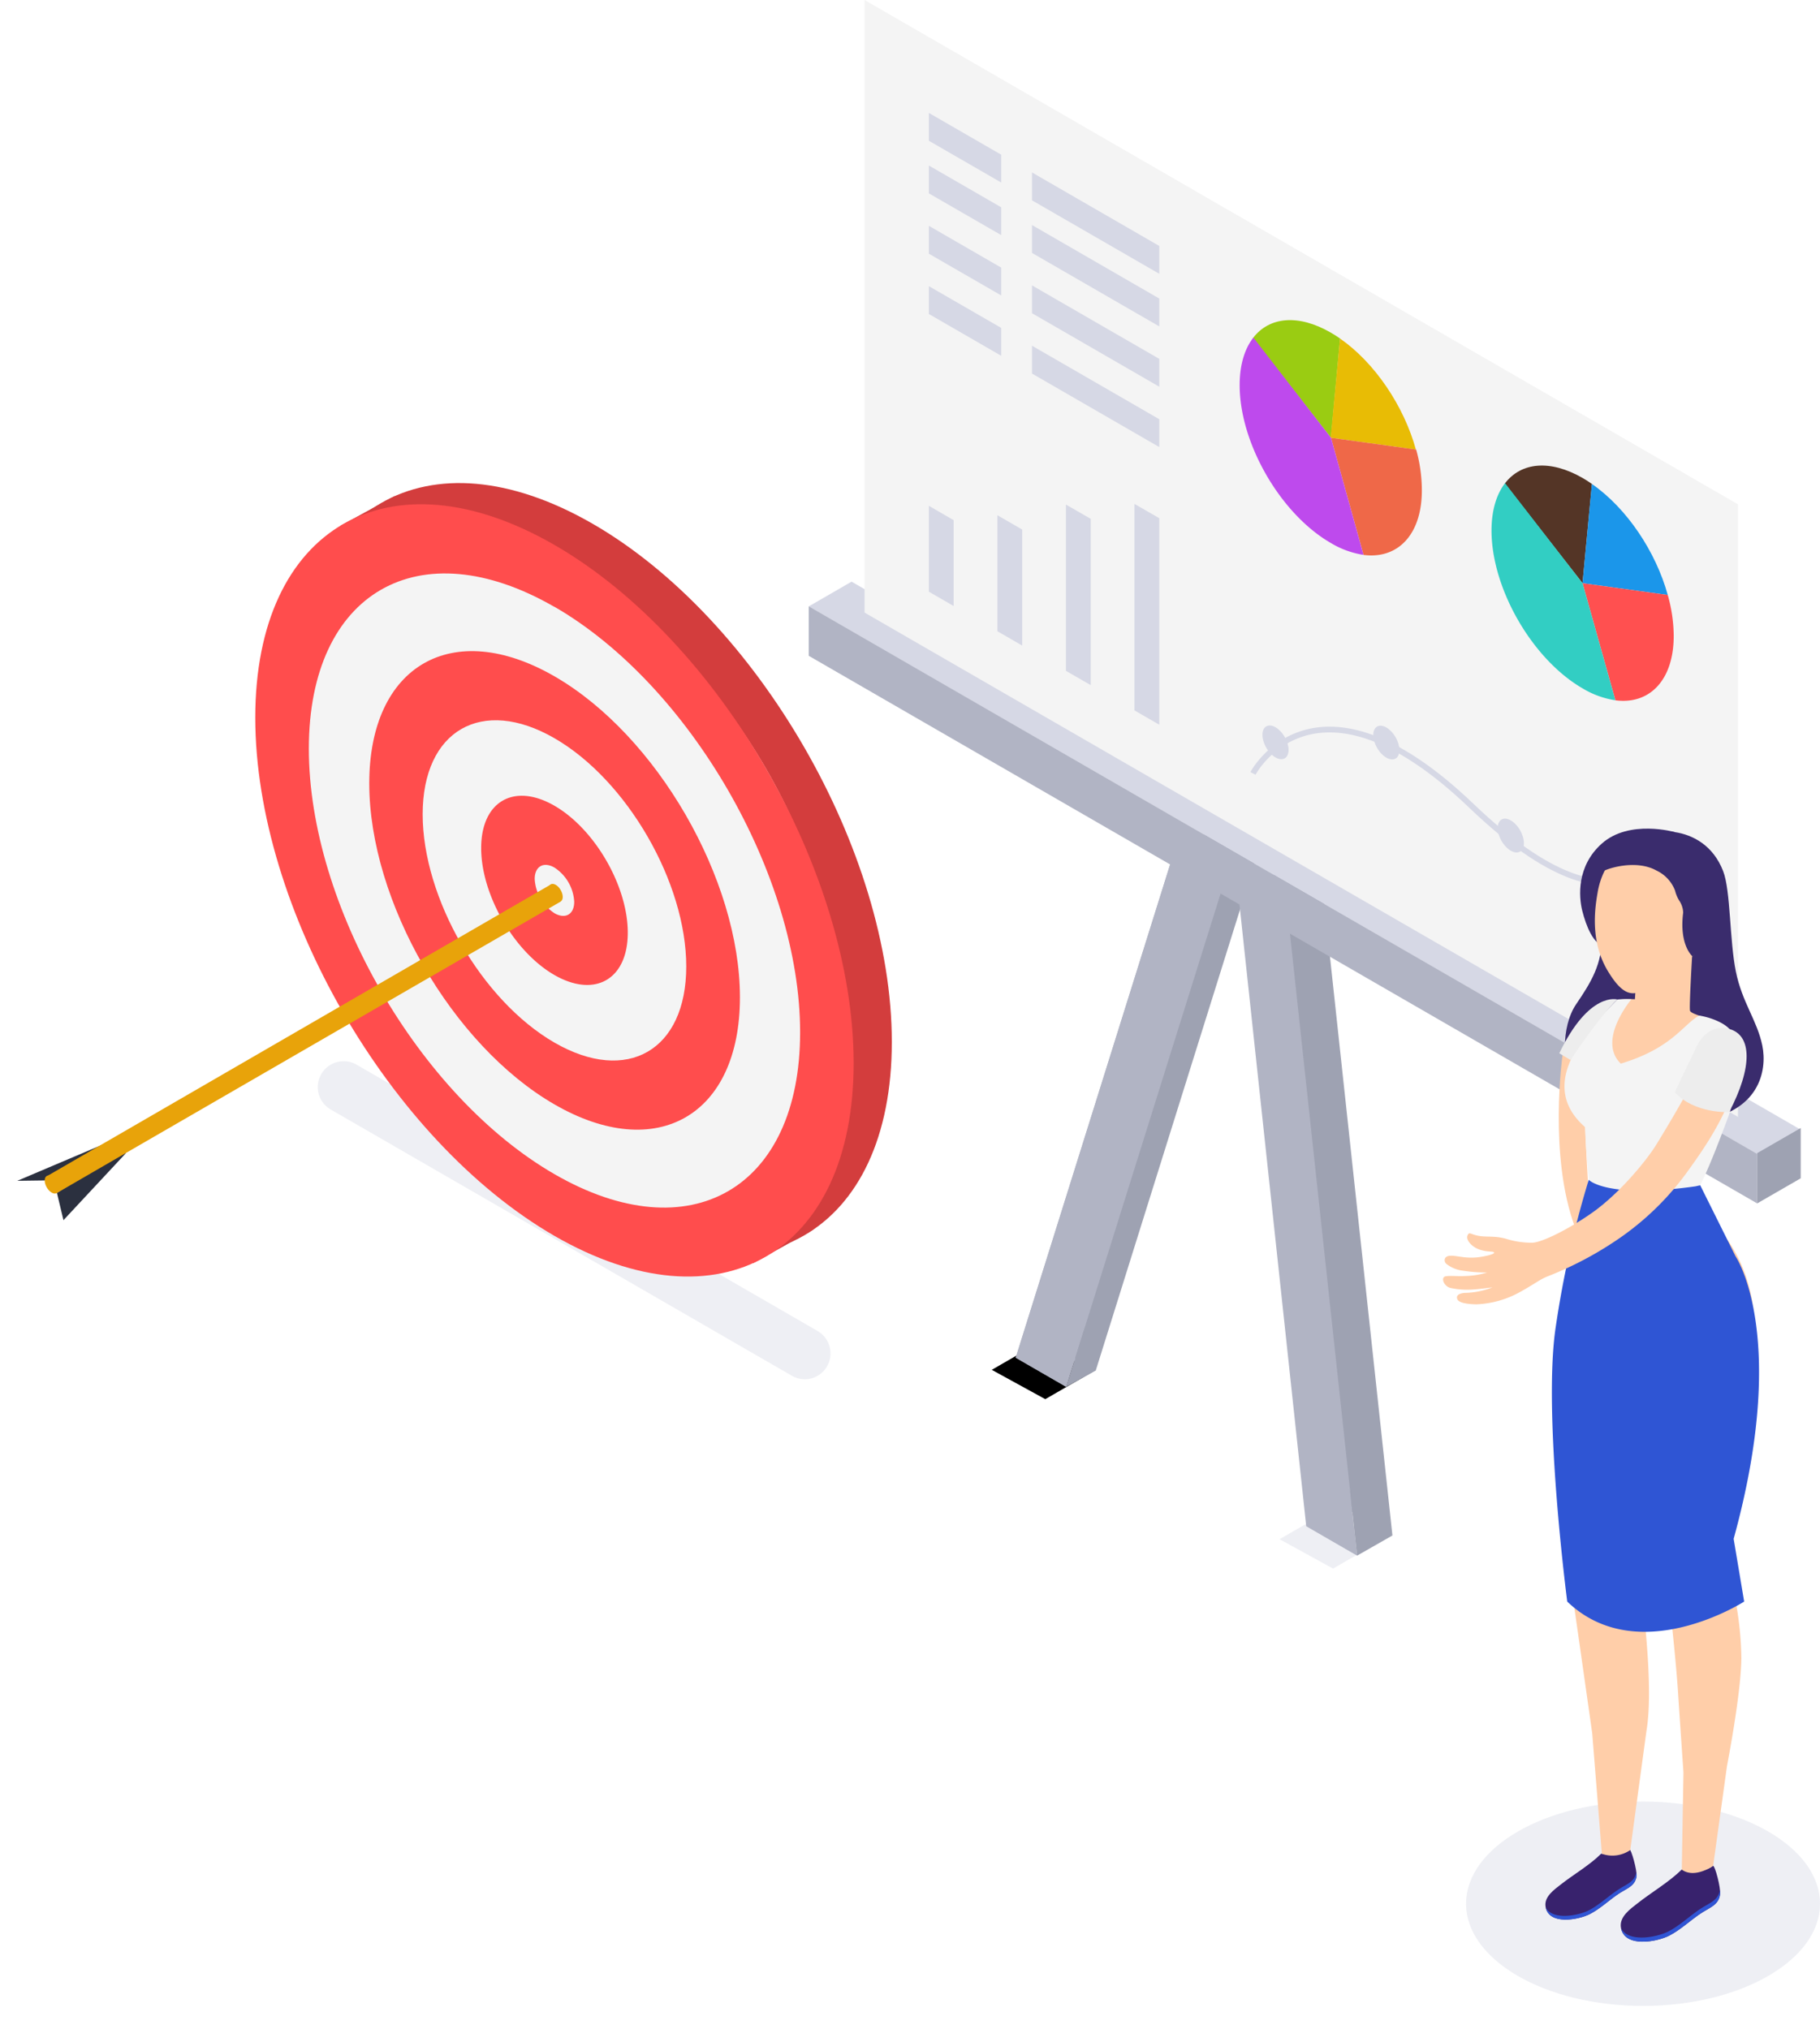 <svg xmlns="http://www.w3.org/2000/svg" viewBox="0 0 448.52 500"><defs><style>.cls-30,.cls-44,.cls-33{fill:#d6d8e5;}.cls-30{opacity:0.4;}.cls-31{fill:#b1b4c4;}.cls-32{fill:#9ea2b2;}.cls-34{fill:#f4f4f4;}.cls-35{fill:#9acc12;}.cls-36{fill:#e8bc05;}.cls-37{fill:#ef6848;}.cls-38{fill:#be4aed;}.cls-39{fill:#543526;}.cls-40{fill:#1b96ea;}.cls-41{fill:#ff5050;}.cls-42{fill:#32cec3;}.cls-43{fill:none;stroke:#d6d8e5;stroke-miterlimit:10;stroke-width:1.42px;}.cls-44{opacity:0.3;}.cls-45{fill:#dd990e;}.cls-46{fill:#f9cb07;}.cls-47{fill:#cc8b09;}.cls-48{fill:#e8a30a;}.cls-49{fill:#f9ca06;}.cls-50{fill:#3a2c6d;}.cls-51{fill:#ffcea9;}.cls-52{fill:#38226d;}.cls-53{fill:#2f55d4;}.cls-54{fill:#2f55d4;}.cls-55{fill:#ededed;}.cls-56{fill:#d33d3d;}.cls-57{fill:#ff4d4d;}.cls-58{fill:#2b303f;}</style></defs><title>Marketing_strategy_SVG</title><g id="Слой_2" data-name="Слой 2"><g id="Слой_1-2" data-name="Слой 1"><polygon class="cls-1" points="257.6 344.8 244.41 337.57 256.12 330.81 269.31 338.04 257.6 344.8"/><polygon class="cls-30" points="328.52 386.55 315.33 379.31 327.04 372.56 340.22 379.79 328.52 386.55"/><polygon class="cls-31" points="262.75 341.76 250.31 334.58 289.93 208.02 302.37 215.2 262.75 341.76"/><polygon class="cls-32" points="270.04 337.74 257.6 330.56 297.22 204 309.65 211.18 270.04 337.74"/><polygon class="cls-31" points="262.75 341.76 250.31 334.58 289.93 208.02 302.37 215.2 262.75 341.76"/><polygon class="cls-32" points="343.15 378.39 330.62 371.15 313.51 211.84 325.95 219.03 343.15 378.39"/><polygon class="cls-31" points="334.44 383.36 321.91 376.12 304.8 216.81 317.24 223.99 334.44 383.36"/><polygon class="cls-33" points="433.04 284.39 199.3 149.44 209.86 143.34 443.6 278.29 433.04 284.39"/><polygon class="cls-31" points="433.04 296.56 199.3 161.61 199.3 149.41 433.04 284.36 433.04 296.56"/><polygon class="cls-34" points="428.31 275.24 213.06 150.96 213.06 0 428.31 124.28 428.31 275.24"/><polygon class="cls-32" points="443.77 290.37 433.04 296.56 433.04 284.17 443.77 277.98 443.77 290.37"/><polygon class="cls-33" points="246.74 44.98 228.91 34.69 228.91 27.83 246.74 38.12 246.74 44.98"/><polygon class="cls-33" points="285.69 67.47 254.33 49.37 254.33 42.5 285.69 60.61 285.69 67.47"/><polygon class="cls-33" points="246.74 57.94 228.91 47.65 228.91 40.79 246.74 51.08 246.74 57.94"/><polygon class="cls-33" points="285.69 80.43 254.33 62.33 254.33 55.46 285.69 73.57 285.69 80.43"/><polygon class="cls-33" points="246.74 72.81 228.91 62.52 228.91 55.65 246.74 65.95 246.74 72.81"/><polygon class="cls-33" points="285.69 95.3 254.33 77.19 254.33 70.33 285.69 88.44 285.69 95.3"/><polygon class="cls-33" points="246.74 87.68 228.91 77.38 228.91 70.52 246.74 80.81 246.74 87.68"/><polygon class="cls-33" points="285.69 110.17 254.33 92.06 254.33 85.2 285.69 103.31 285.69 110.17"/><path class="cls-35" d="M308.85,83.22c3.95-5.1,11-5.92,19.1-1.26.78.45,1.55.94,2.3,1.46L328,107.88,308.78,83.32Z"/><path class="cls-36" d="M348.93,110.79l-21-2.91,2.3-24.46C338.83,89.39,346,100.11,348.93,110.79Z"/><path class="cls-37" d="M350.4,120.84c0,11-6,17-14.37,15.91L328,107.88l21,2.91A37.38,37.38,0,0,1,350.4,120.84Z"/><path class="cls-38" d="M308.78,83.32c-2.08,2.73-3.28,6.66-3.28,11.6,0,14.32,10.05,31.72,22.45,38.88a22.18,22.18,0,0,0,8.07,2.94L328,107.88l-19.1-24.66Z"/><path class="cls-39" d="M370.92,119.06c3.95-5.1,11-5.92,19.1-1.27.78.45,1.54.94,2.3,1.47L390,143.72l-19.18-24.57Z"/><path class="cls-40" d="M411,146.62l-21-2.9,2.3-24.46C400.9,125.22,408.06,135.94,411,146.62Z"/><path class="cls-41" d="M412.47,156.68c0,11-6,17-14.37,15.9L390,143.72l21,2.9A37.91,37.91,0,0,1,412.47,156.68Z"/><path class="cls-42" d="M370.84,119.15c-2.07,2.74-3.27,6.66-3.27,11.6,0,14.32,10.05,31.73,22.45,38.89a22,22,0,0,0,8.07,2.93L390,143.72l-19.1-24.66Z"/><path class="cls-43" d="M308.78,190.59s15.21-29,53.84,8,48.38,8.3,48.38,8.3"/><ellipse class="cls-33" cx="341.65" cy="182.98" rx="2.63" ry="4.55" transform="translate(-45.72 195.35) rotate(-30)"/><ellipse class="cls-33" cx="314.33" cy="182.93" rx="2.63" ry="4.55" transform="translate(-49.35 181.68) rotate(-30)"/><ellipse class="cls-33" cx="370.84" cy="205.08" rx="2.63" ry="4.55" transform="matrix(0.87, -0.5, 0.5, 0.87, -52.85, 212.91)"/><ellipse class="cls-33" cx="403.73" cy="215.1" rx="2.63" ry="4.55" transform="translate(-53.46 230.69) rotate(-30)"/><polygon class="cls-33" points="235.01 149.34 228.91 145.81 228.91 124.65 235.01 128.18 235.01 149.34"/><polygon class="cls-33" points="251.91 159.09 245.8 155.56 245.8 126.97 251.91 130.5 251.91 159.09"/><polygon class="cls-33" points="268.8 168.84 262.69 165.32 262.69 124.34 268.8 127.86 268.8 168.84"/><polygon class="cls-33" points="285.69 178.59 279.58 175.07 279.58 124.18 285.69 127.7 285.69 178.59"/><polygon class="cls-32" points="334.44 383.36 343.15 378.39 332.72 367.45 334.44 383.36"/><polygon class="cls-32" points="262.75 341.76 270.04 337.74 267.24 327.42 262.75 341.76"/><ellipse class="cls-30" cx="404.91" cy="469.14" rx="43.61" ry="25.18"/><g id="Girl_10"><path id="_Контур_" data-name="&lt;Контур&gt;" class="cls-50" d="M402.91,207.24c1.95-3.13,16.84-5.19,21.74,7.43,1.86,4.78,1.57,17,3.12,24.69s5.22,12,6.53,18.27-.83,16.69-15.85,18.53-26.57-3.43-30.12-8.22-3.62-15,.07-20.43,6.48-9.91,6.39-17Z"/><path class="cls-51" d="M385.07,260s-3.53,24.9,3.14,42.6,4.82-4.56,4.82-4.56l-1.6-5.29s-1.34-20.36-.79-25.35.42-9.28.79-9.68-1.33-1.19-2-1.29S385.07,260,385.07,260Z"/><path id="_Контур_2" data-name="&lt;Контур&gt;" class="cls-50" d="M412.74,205.06s-11.21-3.23-18,2.83c-6.21,5.54-5.69,13.08-4.79,16.62s2.72,8.37,5.53,8.64S412.74,205.06,412.74,205.06Z"/><path id="_Контур_3" data-name="&lt;Контур&gt;" class="cls-51" d="M417,235.64s-.74,12.5-.51,13.42,4.91,1.8,6.22,2.89-6.8,13.77-10.92,15.65-16.89-2.92-17.77-9.27c-.82-5.85,3.65-10.39,5.37-12a28.24,28.24,0,0,1,3.52-.09l.38-6.06C408.91,238.43,417,235.64,417,235.64Z"/><path id="_Контур_4" data-name="&lt;Контур&gt;" class="cls-34" d="M418.74,250.27c3.51.54,7.53,2.42,8.08,4.34.64,2.24,2,12.81-1,20.86s-5.09,13.16-6.83,16.62c0,0-15.19,6.52-27.44-1.08,0,0-.84-8.62-.9-13.23-11.3-9.86-1.64-22,7.94-31.47a19.92,19.92,0,0,1,3.45-.05s-8.55,10.11-2.61,15.85C412.14,258.26,414.67,252.55,418.74,250.27Z"/><path id="_Контур_5" data-name="&lt;Контур&gt;" class="cls-51" d="M393.68,220.16h0c1.26-8,7.06-14.1,15.34-13.61a15.91,15.91,0,0,1,8,29.09,15.79,15.79,0,0,1-1.28,3.51c-2.94,3.42-10.72,5.58-13.29,5.62-2.23,0-4.14-2.05-6.23-5.5C391.9,232.08,393,224.12,393.68,220.16Z"/><path class="cls-50" d="M411.59,206.7c5.81,1.13,10.58,2.77,12.16,8.47,1.08,3.93,2.49,11.41,1.15,14.57l-.84,2.28-7,3.62s-3.28-2.73-2.26-10.75a5.7,5.7,0,0,0-1-3,8.63,8.63,0,0,1-1-2.42,9,9,0,0,0-4.56-4.93c-5.23-2.94-12.9-.4-14,.66C397.81,207.9,404.83,205.38,411.59,206.7Z"/><path class="cls-52" d="M422.14,459.79c-2.94,2.39-7.51.74-7.73.95-3,3-7.45,5.61-10.77,8.23-1.83,1.44-4.68,3.37-4.17,6.14.93,4.95,8.86,3.43,11.85,1.91s5.43-4,8.26-5.78c2-1.26,4-1.91,4.32-4.46C424.09,465.24,422.66,459.73,422.14,459.79Z"/><path class="cls-53" d="M423.86,465.76c-.39,2.44-2.35,3.11-4.35,4.35-2.88,1.79-5.41,4.37-8.4,5.88-2.76,1.4-9.66,2.79-11.6-.74,1.06,4.77,8.85,3.27,11.81,1.77s5.43-4,8.26-5.78c2-1.26,4-1.91,4.32-4.46A4.69,4.69,0,0,0,423.86,465.76Z"/><path class="cls-52" d="M401.52,455.67c-2.69,2.19-6.75,1-6.95,1.16-2.74,2.75-6.8,5.11-9.84,7.5-1.68,1.32-4.3,3.09-3.83,5.62.85,4.54,8.11,3.14,10.85,1.76s5-3.69,7.57-5.3c1.85-1.15,3.67-1.75,4-4.08C403.45,460.92,402,455.61,401.52,455.67Z"/><path class="cls-53" d="M403.24,461.39c-.35,2.23-2.15,2.85-4,4-2.64,1.64-5,4-7.7,5.38-2.53,1.29-8.84,2.56-10.62-.68,1,4.37,8.1,3,10.81,1.63s5-3.69,7.57-5.3c1.85-1.15,3.67-1.75,4-4.08A4,4,0,0,0,403.24,461.39Z"/><path class="cls-51" d="M385.68,318.94c1.29-10.13,5-24.85,5-24.85A29.85,29.85,0,0,0,402,296.88c6.54.33,17-1.65,17-1.65a104.44,104.44,0,0,0,6,9.27c2.92,4.05,8.6,12.94,7.23,28.47-.9,10.15-6.58,53.24-6.58,53.24a80.57,80.57,0,0,1,3.49,22.35c-.06,6.27-1.71,16.92-3.56,26.77l-3.39,24.46s-4.51,3.26-7.73.95l.41-23.93c-.4-5.86-1-14.5-1.35-20-.61-9-2.22-23.26-2.68-26.83s-1.61-9.79-2.15-16.77-3.18-42.45-3.18-42.45l-.36,6.64s-.35,10.79-1.9,24.09-2.09,19.21-2.09,19.21,2.69,4.95,3,8.59c.27,2.88,3.56,25.63,1.6,37.2l-4,29.42a7.73,7.73,0,0,1-7,.92l-2.37-29.65c-1.59-11.29-5-35.21-5.48-38.32-.68-4.09-1.24-6.11-2-19S384.38,329.07,385.68,318.94Z"/><path class="cls-54" d="M419,292.09l8.72,17.53s13.32,19.49-.48,69.6l2.59,15.46s-26.12,16.76-43.6,0c0,0-6.06-46.31-2.84-67.66a246,246,0,0,1,8.14-36.28s4.28,4.73,26.31,1.61"/><path id="_Контур_6" data-name="&lt;Контур&gt;" class="cls-51" d="M364.34,304.54c2,.38,3.91-.05,6.71.71a21.45,21.45,0,0,0,6.47,1c2.38,0,9.06-3.33,14.79-7.35,6.75-4.73,13.45-12.9,15.87-16.83,5.21-8.48,10.2-17.23,11.74-21.71,1.84-5.38,1.8-1.72,5-1.8,3.73-.09,5.74,1.28,2.94,8.58s-5.35,12.38-11.59,21a69.09,69.09,0,0,1-16.69,16.66,86.71,86.71,0,0,1-18.32,9.79c-1.87.77-3.06,1.8-6.45,3.68a24,24,0,0,1-11,3.16c-3.24-.08-4.4-.62-4.67-1.28-.34-.83.29-1.4,1.77-1.54a19.57,19.57,0,0,0,6.91-1.37s-3.23.46-5.18.56a19.62,19.62,0,0,1-5.19-.41c-1.64-.39-2.56-2.71-1.07-2.89s2.69.1,5.59-.09a19.39,19.39,0,0,0,4.52-.83,35.71,35.71,0,0,1-5.79-.42,8.13,8.13,0,0,1-4.27-1.71c-.63-.52-.74-2,1.14-2,1.69,0,3.81.78,7,.34,2.35-.33,4-.88,3.6-1.19s-1.73,0-3.67-.71-3.3-2.41-2.85-3.43S362.32,304.17,364.34,304.54Z"/><path class="cls-55" d="M426.13,274.06s-8.55.45-13.41-4.91l5.27-11s2.43-6.09,8.13-4.59S431.91,263.08,426.13,274.06Z"/><path class="cls-55" d="M398.58,246.31s-6.94-2.12-14.31,13.25l2.76,1.66S394.28,250.25,398.58,246.31Z"/></g><path class="cls-30" d="M195.1,339,81.5,273.42a6.38,6.38,0,0,1,0-11.05h0a6.38,6.38,0,0,1,6.38,0L201.48,328a6.38,6.38,0,0,1-.73,11.41h0A6.36,6.36,0,0,1,195.1,339Z"/><path class="cls-56" d="M146.05,299.33c-40.66-23.47-73.73-80.76-73.73-127.7s33.07-66,73.73-42.56,73.73,80.75,73.73,127.7S186.7,322.8,146.05,299.33Zm0-155c-33.38-19.27-60.54-3.59-60.54,34.95s27.16,85.57,60.54,104.84,60.53,3.6,60.53-34.94S179.43,163.57,146.05,144.3Z"/><polygon class="cls-56" points="83.82 129.6 97.33 122.22 95.31 131.48 83.82 129.6"/><path class="cls-56" d="M185.62,311.28c.33-.15,14.77-8.23,14.77-8.23l-11.16-1.79Z"/><ellipse class="cls-34" cx="136.64" cy="219.42" rx="54.81" ry="94.94" transform="translate(-91.41 97.72) rotate(-30)"/><path class="cls-57" d="M136.64,304.56C96,281.08,62.91,223.8,62.91,176.85s33.08-66,73.73-42.56,73.73,80.76,73.73,127.7S177.3,328,136.64,304.56Zm0-155c-33.37-19.27-60.53-3.6-60.53,34.94s27.16,85.58,60.53,104.85,60.54,3.59,60.54-34.95S170,168.8,136.64,149.53Z"/><path class="cls-57" d="M136.64,272.16C111.46,257.62,91,222.13,91,193.05s20.49-40.91,45.67-26.37,45.68,50,45.68,79.11S161.83,286.71,136.64,272.16Zm0-90.24c-17.91-10.34-32.48-1.93-32.48,18.75s14.57,45.92,32.48,56.26,32.48,1.92,32.48-18.76S154.55,192.26,136.64,181.92Z"/><path class="cls-57" d="M136.64,240.28c-10-5.75-18.06-19.79-18.06-31.29s8.1-16.18,18.06-10.43,18.07,19.79,18.07,31.29S146.61,246,136.64,240.28Zm0-26.48c-2.68-1.55-4.87-.29-4.87,2.81a10.79,10.79,0,0,0,4.87,8.43c2.69,1.55,4.87.29,4.87-2.81A10.76,10.76,0,0,0,136.64,213.8Z"/><polygon class="cls-58" points="11.02 290.9 4.26 290.99 26.22 281.67 13.49 289.58 11.02 290.9"/><ellipse class="cls-48" cx="12.75" cy="291.9" rx="1.41" ry="2.44" transform="translate(-144.25 45.49) rotate(-30)"/><ellipse class="cls-48" cx="136.96" cy="220.03" rx="1.41" ry="2.44" transform="translate(-91.67 97.97) rotate(-30)"/><polygon class="cls-58" points="15.64 300.69 14.03 293.96 31.69 282.7 30.92 284.29 15.64 300.69"/><path class="cls-48" d="M14,294c.15-.13,124.15-71.81,124.15-71.81l-2.28-4.3-124.38,72Z"/></g></g></svg>